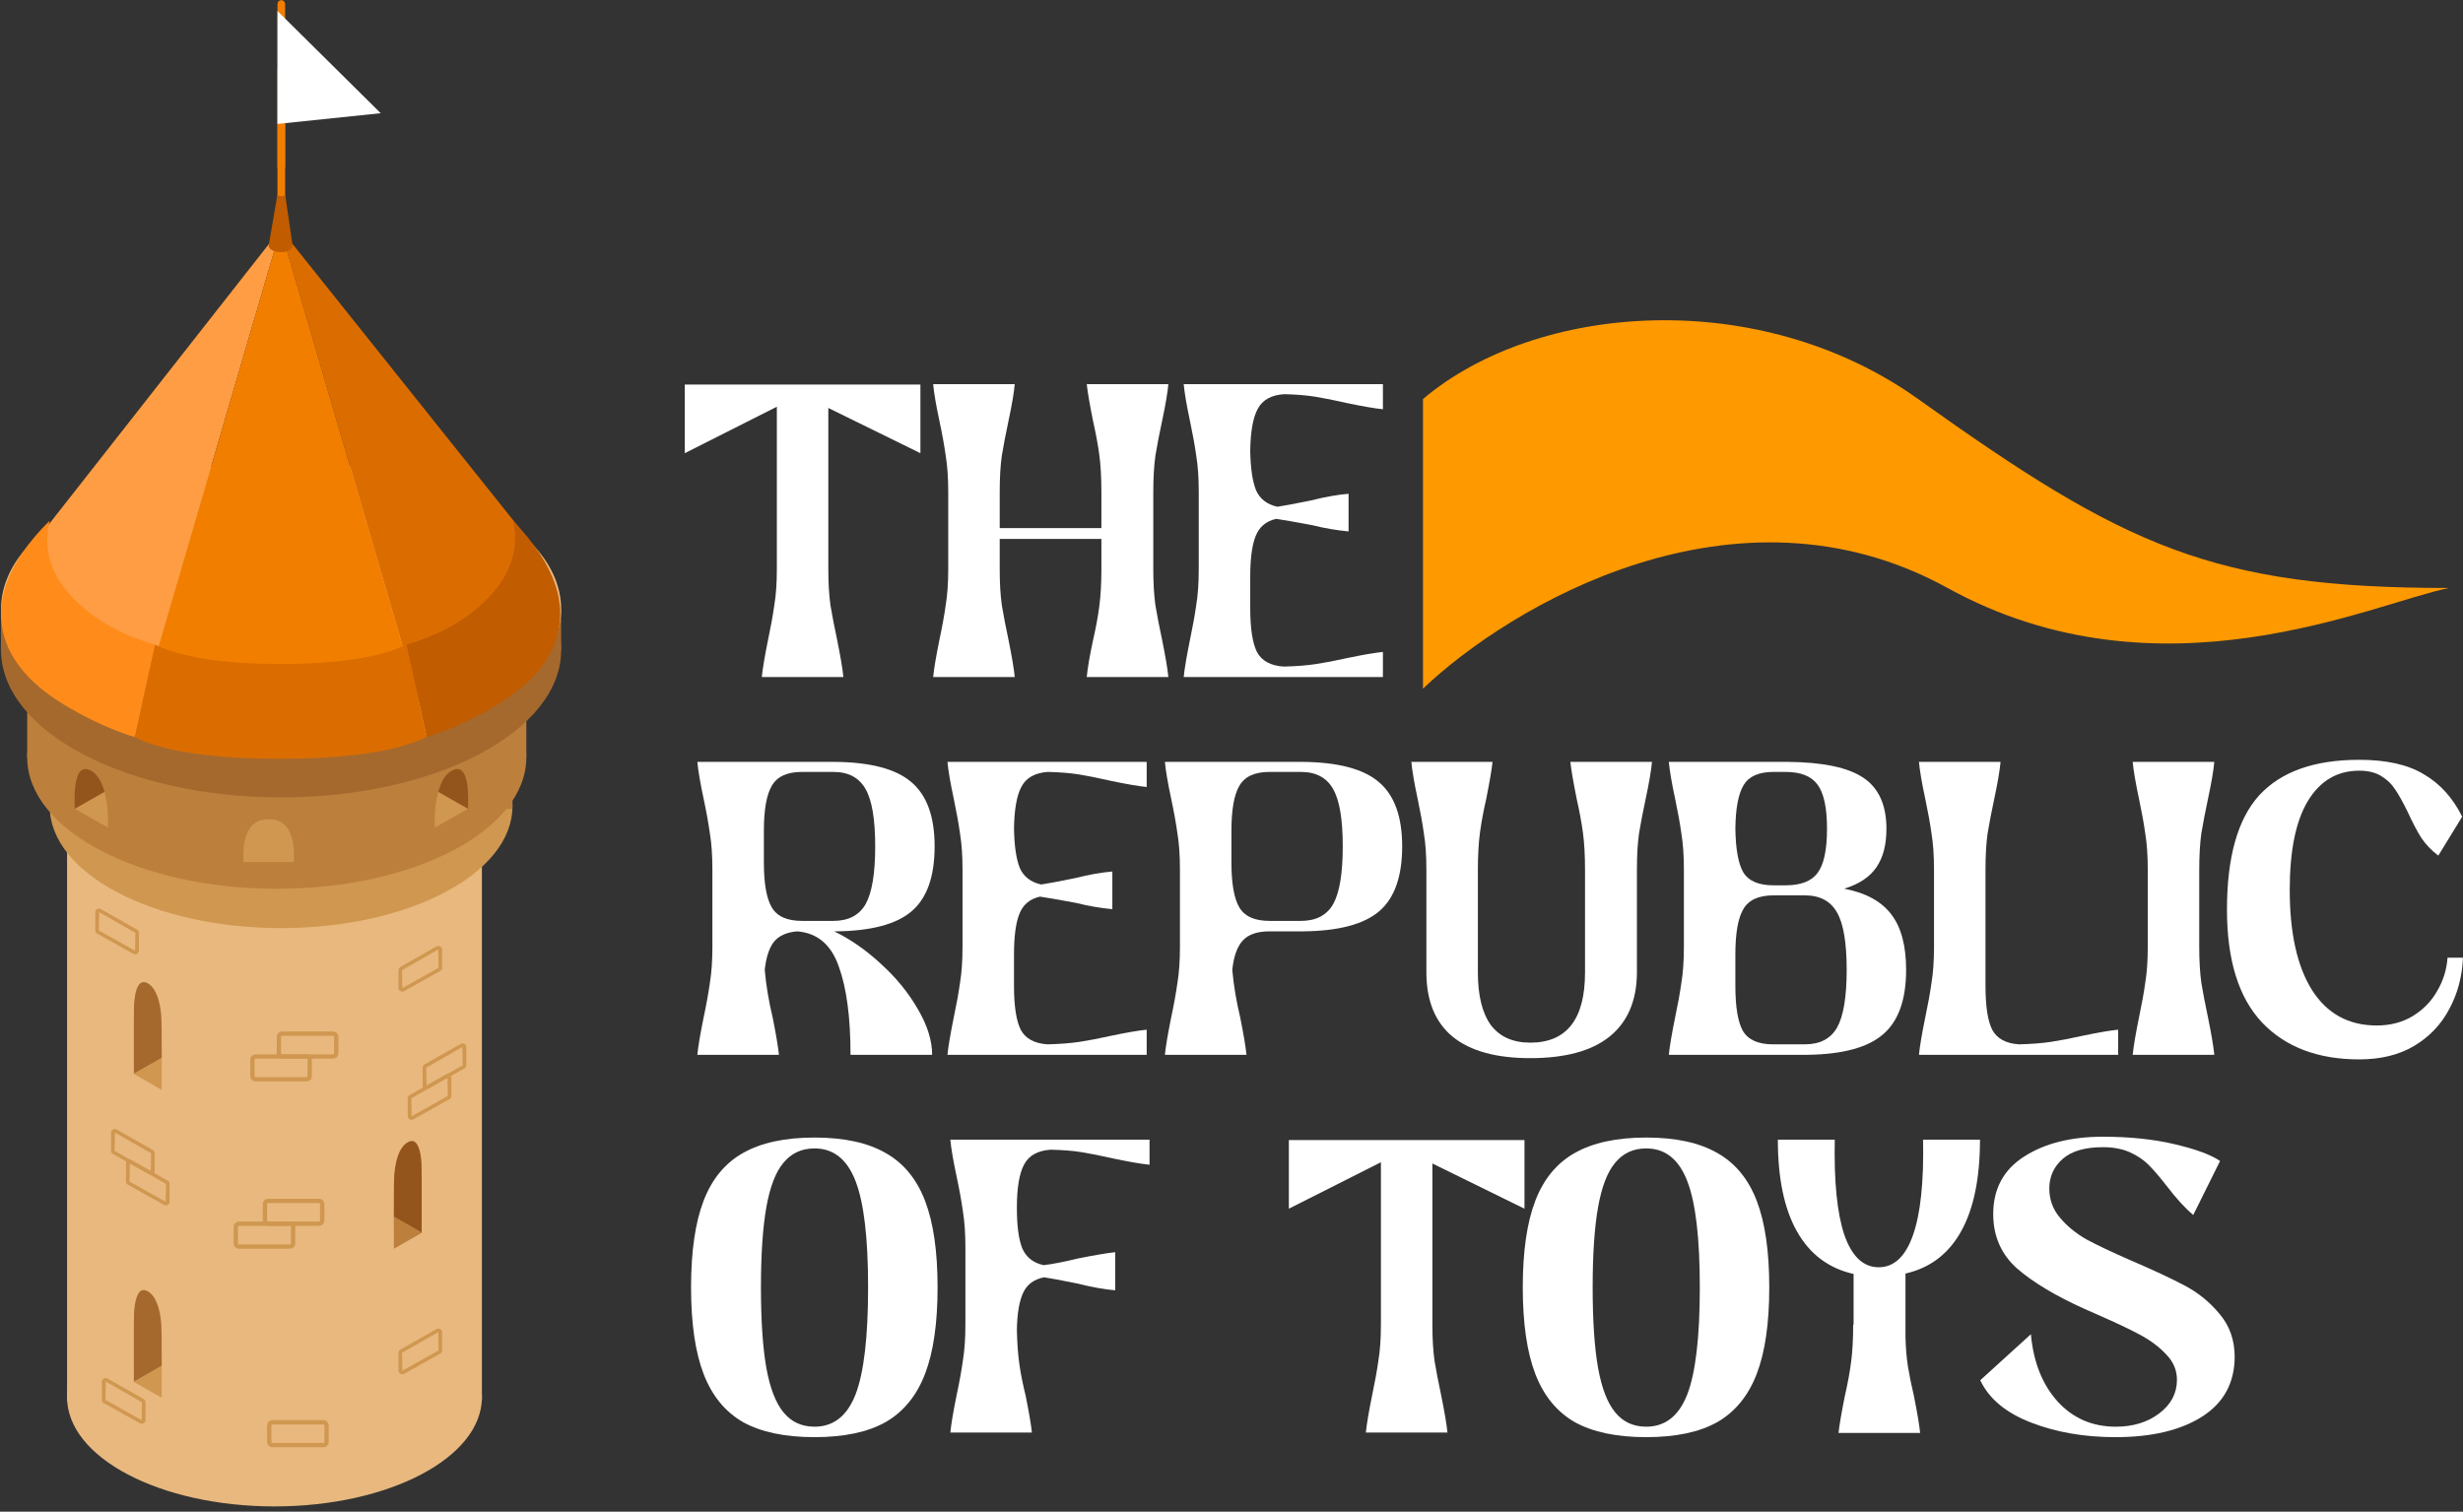 <svg width="101" height="62" viewBox="0 0 101 62" fill="none" xmlns="http://www.w3.org/2000/svg">
<rect x="0" y="0" width="101" height="62" fill="#333333" stroke="none"/>
<path d="M37.743 18.587L33.967 16.733V23.341C33.967 23.913 33.996 24.405 34.053 24.817C34.122 25.229 34.213 25.703 34.328 26.241C34.465 26.916 34.551 27.425 34.585 27.768H31.239C31.273 27.425 31.359 26.916 31.496 26.241C31.61 25.703 31.696 25.229 31.753 24.817C31.822 24.405 31.856 23.913 31.856 23.341V16.682L28.081 18.587V15.772H37.743V18.587Z" fill="white"/>
<path d="M47.293 23.341C47.293 23.913 47.322 24.405 47.379 24.817C47.447 25.229 47.539 25.703 47.654 26.241C47.791 26.916 47.877 27.425 47.911 27.768H44.564C44.599 27.402 44.684 26.899 44.822 26.258C44.936 25.766 45.022 25.303 45.079 24.868C45.136 24.433 45.165 23.924 45.165 23.341V22.105H40.995V23.341C40.995 23.913 41.023 24.405 41.081 24.817C41.149 25.229 41.241 25.703 41.355 26.241C41.492 26.916 41.578 27.425 41.612 27.768H38.266C38.3 27.425 38.386 26.916 38.523 26.241C38.638 25.703 38.724 25.229 38.781 24.817C38.849 24.405 38.884 23.913 38.884 23.341V20.183C38.884 19.599 38.849 19.102 38.781 18.69C38.724 18.278 38.638 17.803 38.523 17.265C38.386 16.625 38.3 16.121 38.266 15.755H41.612C41.578 16.121 41.492 16.625 41.355 17.265C41.241 17.803 41.149 18.278 41.081 18.69C41.023 19.102 40.995 19.599 40.995 20.183V21.659H45.165V20.183C45.165 19.588 45.136 19.079 45.079 18.655C45.022 18.232 44.936 17.769 44.822 17.265C44.684 16.579 44.599 16.076 44.564 15.755H47.911C47.877 16.121 47.791 16.625 47.654 17.265C47.539 17.803 47.447 18.278 47.379 18.69C47.322 19.102 47.293 19.599 47.293 20.183V23.341Z" fill="white"/>
<path d="M56.709 16.785C56.365 16.75 55.868 16.665 55.215 16.527C54.712 16.413 54.283 16.327 53.928 16.27C53.574 16.213 53.15 16.178 52.658 16.167C52.132 16.201 51.772 16.402 51.577 16.768C51.383 17.122 51.28 17.694 51.268 18.484C51.28 19.205 51.36 19.748 51.509 20.114C51.669 20.469 51.961 20.692 52.384 20.784C52.624 20.749 53.082 20.663 53.757 20.526C54.352 20.377 54.867 20.286 55.301 20.252V21.796C54.809 21.75 54.312 21.665 53.808 21.539C53.076 21.401 52.584 21.316 52.332 21.281C51.92 21.373 51.64 21.607 51.491 21.985C51.343 22.351 51.268 22.906 51.268 23.65V24.937C51.268 25.772 51.36 26.373 51.543 26.739C51.737 27.105 52.103 27.305 52.641 27.339C53.145 27.328 53.585 27.294 53.963 27.236C54.34 27.179 54.758 27.099 55.215 26.996C55.868 26.859 56.365 26.773 56.709 26.739V27.768H48.54C48.574 27.425 48.66 26.916 48.797 26.241C48.911 25.703 48.997 25.229 49.054 24.817C49.123 24.405 49.157 23.913 49.157 23.341V20.183C49.157 19.599 49.123 19.102 49.054 18.69C48.997 18.278 48.911 17.803 48.797 17.265C48.66 16.625 48.574 16.121 48.54 15.755H56.709V16.785Z" fill="white"/>
<path d="M34.208 38.199C34.871 38.519 35.512 38.965 36.13 39.538C36.748 40.098 37.251 40.716 37.64 41.391C38.029 42.055 38.224 42.678 38.224 43.262H34.877C34.877 41.729 34.717 40.522 34.396 39.641C34.087 38.748 33.521 38.268 32.697 38.199C32.263 38.233 31.942 38.376 31.736 38.628C31.542 38.88 31.416 39.263 31.359 39.778C31.416 40.419 31.525 41.071 31.685 41.734C31.822 42.421 31.908 42.93 31.942 43.262H28.596C28.63 42.919 28.716 42.409 28.853 41.734C28.968 41.197 29.053 40.722 29.11 40.31C29.179 39.898 29.213 39.406 29.213 38.834V35.676C29.213 35.093 29.179 34.595 29.11 34.183C29.053 33.771 28.968 33.296 28.853 32.759C28.716 32.118 28.63 31.615 28.596 31.248H34.225C35.689 31.26 36.736 31.535 37.365 32.072C38.006 32.61 38.326 33.491 38.326 34.715C38.326 35.951 38.012 36.837 37.383 37.375C36.753 37.913 35.706 38.188 34.242 38.199H34.208ZM32.886 31.66C32.28 31.66 31.868 31.849 31.651 32.227C31.433 32.593 31.324 33.211 31.324 34.08V35.367C31.324 36.237 31.433 36.855 31.651 37.221C31.868 37.587 32.28 37.77 32.886 37.77H34.173C34.791 37.77 35.232 37.541 35.495 37.084C35.758 36.614 35.889 35.825 35.889 34.715C35.889 33.605 35.758 32.822 35.495 32.364C35.232 31.895 34.791 31.66 34.173 31.66H32.886Z" fill="white"/>
<path d="M47.022 32.278C46.678 32.244 46.181 32.158 45.529 32.021C45.025 31.906 44.596 31.82 44.241 31.763C43.887 31.706 43.463 31.672 42.971 31.66C42.445 31.695 42.085 31.895 41.89 32.261C41.696 32.616 41.593 33.188 41.581 33.977C41.593 34.698 41.673 35.241 41.822 35.608C41.982 35.962 42.273 36.185 42.697 36.277C42.937 36.242 43.395 36.157 44.07 36.019C44.665 35.871 45.179 35.779 45.614 35.745V37.289C45.122 37.244 44.625 37.158 44.121 37.032C43.389 36.895 42.897 36.809 42.645 36.775C42.233 36.866 41.953 37.101 41.804 37.478C41.656 37.844 41.581 38.399 41.581 39.143V40.43C41.581 41.265 41.673 41.866 41.856 42.232C42.05 42.598 42.416 42.798 42.954 42.833C43.458 42.821 43.898 42.787 44.276 42.73C44.653 42.672 45.071 42.592 45.529 42.489C46.181 42.352 46.678 42.266 47.022 42.232V43.262H38.852C38.887 42.919 38.973 42.409 39.11 41.734C39.224 41.197 39.31 40.722 39.367 40.31C39.436 39.898 39.47 39.406 39.47 38.834V35.676C39.47 35.093 39.436 34.595 39.367 34.183C39.31 33.771 39.224 33.296 39.11 32.759C38.973 32.118 38.887 31.615 38.852 31.248H47.022V32.278Z" fill="white"/>
<path d="M57.499 34.715C57.499 35.951 57.185 36.837 56.556 37.375C55.926 37.913 54.879 38.188 53.415 38.199H52.059C51.556 38.199 51.19 38.325 50.961 38.577C50.732 38.828 50.589 39.229 50.532 39.778C50.589 40.419 50.698 41.071 50.858 41.734C50.995 42.421 51.081 42.93 51.115 43.262H47.769C47.803 42.919 47.889 42.409 48.026 41.734C48.141 41.197 48.226 40.722 48.283 40.31C48.352 39.898 48.386 39.406 48.386 38.834V35.676C48.386 35.093 48.352 34.595 48.283 34.183C48.226 33.771 48.141 33.296 48.026 32.759C47.889 32.118 47.803 31.615 47.769 31.248H53.398C54.862 31.26 55.909 31.535 56.538 32.072C57.179 32.61 57.499 33.491 57.499 34.715ZM53.346 37.77C53.964 37.77 54.405 37.541 54.668 37.084C54.931 36.614 55.062 35.825 55.062 34.715C55.062 33.605 54.931 32.822 54.668 32.364C54.405 31.895 53.964 31.66 53.346 31.66H52.059C51.453 31.66 51.041 31.849 50.824 32.227C50.606 32.593 50.497 33.211 50.497 34.08V35.367C50.497 36.237 50.606 36.855 50.824 37.221C51.041 37.587 51.453 37.77 52.059 37.77H53.346Z" fill="white"/>
<path d="M67.743 31.248C67.708 31.615 67.623 32.118 67.485 32.759C67.371 33.296 67.279 33.771 67.211 34.183C67.153 34.595 67.125 35.093 67.125 35.676V39.915C67.114 41.059 66.736 41.929 65.992 42.524C65.26 43.107 64.179 43.399 62.749 43.399C61.353 43.399 60.294 43.107 59.574 42.524C58.864 41.94 58.504 41.077 58.492 39.932V35.676C58.492 35.093 58.458 34.595 58.389 34.183C58.332 33.771 58.246 33.296 58.132 32.759C57.995 32.118 57.909 31.615 57.875 31.248H61.204C61.17 31.569 61.084 32.072 60.947 32.759C60.832 33.262 60.746 33.725 60.689 34.149C60.632 34.572 60.603 35.081 60.603 35.676V39.881C60.603 40.831 60.781 41.551 61.135 42.043C61.502 42.524 62.039 42.764 62.749 42.764C64.247 42.764 64.997 41.803 64.997 39.881V35.676C64.997 35.081 64.968 34.572 64.911 34.149C64.854 33.725 64.768 33.262 64.654 32.759C64.516 32.072 64.43 31.569 64.396 31.248H67.743Z" fill="white"/>
<path d="M78.164 39.778C78.164 41.002 77.849 41.883 77.22 42.421C76.602 42.959 75.578 43.239 74.148 43.262H68.433C68.468 42.919 68.553 42.409 68.691 41.734C68.805 41.197 68.891 40.722 68.948 40.31C69.017 39.898 69.051 39.406 69.051 38.834V35.676C69.051 35.093 69.017 34.595 68.948 34.183C68.891 33.771 68.805 33.296 68.691 32.759C68.553 32.118 68.468 31.615 68.433 31.248H73.307C74.749 31.26 75.784 31.477 76.413 31.901C77.043 32.324 77.357 33.022 77.357 33.994C77.357 34.647 77.22 35.173 76.945 35.573C76.671 35.974 76.23 36.265 75.624 36.449C76.516 36.62 77.163 36.975 77.563 37.513C77.964 38.039 78.164 38.794 78.164 39.778ZM72.724 31.66C72.129 31.66 71.723 31.838 71.505 32.192C71.288 32.547 71.173 33.142 71.162 33.977C71.173 34.824 71.282 35.425 71.488 35.779C71.705 36.134 72.117 36.311 72.724 36.311H73.221C73.839 36.311 74.274 36.145 74.526 35.813C74.789 35.47 74.92 34.864 74.92 33.994C74.92 33.125 74.789 32.518 74.526 32.175C74.274 31.832 73.839 31.66 73.221 31.66H72.724ZM74.011 42.833C74.629 42.833 75.069 42.604 75.332 42.146C75.595 41.677 75.727 40.888 75.727 39.778C75.727 38.668 75.595 37.884 75.332 37.427C75.069 36.958 74.629 36.723 74.011 36.723H72.724C72.117 36.723 71.705 36.912 71.488 37.289C71.271 37.656 71.162 38.273 71.162 39.143V40.43C71.162 41.3 71.265 41.917 71.471 42.283C71.688 42.65 72.1 42.833 72.707 42.833H74.011Z" fill="white"/>
<path d="M82.792 42.833C83.295 42.821 83.736 42.787 84.113 42.73C84.491 42.672 84.908 42.592 85.366 42.489C86.018 42.352 86.516 42.266 86.859 42.232V43.262H78.69C78.724 42.919 78.81 42.409 78.948 41.734C79.062 41.197 79.148 40.722 79.205 40.31C79.274 39.898 79.308 39.406 79.308 38.834V35.676C79.308 35.093 79.274 34.595 79.205 34.183C79.148 33.771 79.062 33.296 78.948 32.759C78.81 32.118 78.724 31.615 78.69 31.248H82.037C82.002 31.615 81.916 32.118 81.779 32.759C81.665 33.296 81.573 33.771 81.505 34.183C81.447 34.595 81.419 35.093 81.419 35.676V40.43C81.419 41.265 81.51 41.866 81.693 42.232C81.888 42.598 82.254 42.798 82.792 42.833Z" fill="white"/>
<path d="M90.184 38.834C90.184 39.406 90.213 39.898 90.27 40.31C90.339 40.722 90.43 41.197 90.544 41.734C90.682 42.409 90.768 42.919 90.802 43.262H87.455C87.49 42.919 87.576 42.409 87.713 41.734C87.827 41.197 87.913 40.722 87.97 40.31C88.039 39.898 88.073 39.406 88.073 38.834V35.676C88.073 35.093 88.039 34.595 87.97 34.183C87.913 33.771 87.827 33.296 87.713 32.759C87.576 32.118 87.49 31.615 87.455 31.248H90.802C90.768 31.615 90.682 32.118 90.544 32.759C90.43 33.296 90.339 33.771 90.27 34.183C90.213 34.595 90.184 35.093 90.184 35.676V38.834Z" fill="white"/>
<path d="M101 39.28C100.966 40.058 100.777 40.762 100.434 41.391C100.102 42.02 99.621 42.524 98.992 42.901C98.374 43.267 97.625 43.45 96.744 43.45C95.051 43.45 93.724 42.947 92.762 41.94C91.801 40.922 91.321 39.377 91.321 37.307C91.321 35.156 91.761 33.594 92.642 32.621C93.535 31.649 94.902 31.163 96.744 31.163C97.865 31.163 98.752 31.363 99.404 31.763C100.068 32.152 100.588 32.73 100.966 33.497L99.987 35.093C99.701 34.875 99.467 34.629 99.284 34.355C99.112 34.08 98.929 33.731 98.735 33.308C98.54 32.907 98.369 32.599 98.22 32.381C98.083 32.164 97.894 31.981 97.653 31.832C97.413 31.683 97.11 31.609 96.744 31.609C95.84 31.609 95.136 32.026 94.633 32.862C94.141 33.685 93.895 34.898 93.895 36.5C93.895 38.262 94.198 39.629 94.805 40.602C95.422 41.574 96.309 42.06 97.465 42.06C98.014 42.06 98.5 41.934 98.924 41.683C99.358 41.42 99.696 41.077 99.936 40.653C100.188 40.23 100.331 39.772 100.365 39.28H101Z" fill="white"/>
<path d="M33.401 58.944C32.188 58.944 31.21 58.738 30.466 58.326C29.734 57.903 29.196 57.245 28.853 56.352C28.51 55.46 28.338 54.276 28.338 52.8C28.338 51.324 28.51 50.14 28.853 49.247C29.196 48.355 29.734 47.703 30.466 47.291C31.21 46.868 32.188 46.656 33.401 46.656C34.614 46.656 35.586 46.868 36.319 47.291C37.051 47.703 37.589 48.355 37.932 49.247C38.275 50.14 38.447 51.324 38.447 52.8C38.447 54.276 38.275 55.46 37.932 56.352C37.589 57.245 37.051 57.903 36.319 58.326C35.586 58.738 34.614 58.944 33.401 58.944ZM33.401 58.515C34.179 58.515 34.74 58.074 35.083 57.193C35.426 56.301 35.598 54.836 35.598 52.8C35.598 50.775 35.426 49.322 35.083 48.441C34.74 47.548 34.179 47.102 33.401 47.102C32.875 47.102 32.451 47.297 32.131 47.686C31.811 48.063 31.576 48.67 31.427 49.505C31.279 50.34 31.204 51.438 31.204 52.8C31.204 54.173 31.279 55.277 31.427 56.112C31.576 56.936 31.811 57.542 32.131 57.931C32.451 58.32 32.875 58.515 33.401 58.515Z" fill="white"/>
<path d="M47.139 47.772C46.796 47.737 46.298 47.651 45.646 47.514C45.142 47.4 44.713 47.314 44.359 47.257C44.004 47.199 43.581 47.165 43.089 47.154C42.551 47.188 42.185 47.394 41.99 47.772C41.796 48.138 41.699 48.727 41.699 49.539C41.699 50.283 41.773 50.838 41.922 51.204C42.082 51.57 42.374 51.799 42.797 51.89C43.175 51.845 43.644 51.753 44.204 51.616C44.891 51.478 45.4 51.393 45.732 51.358V52.92C45.297 52.886 44.782 52.794 44.187 52.645C43.512 52.508 43.054 52.422 42.814 52.388C42.402 52.468 42.116 52.68 41.956 53.023C41.796 53.366 41.71 53.875 41.699 54.55C41.71 55.077 41.744 55.546 41.802 55.958C41.859 56.358 41.945 56.787 42.059 57.245C42.196 57.931 42.282 58.435 42.316 58.755H38.97C39.004 58.412 39.09 57.903 39.227 57.228C39.342 56.69 39.428 56.215 39.485 55.803C39.553 55.391 39.588 54.899 39.588 54.327V51.169C39.588 50.586 39.553 50.088 39.485 49.676C39.428 49.265 39.342 48.79 39.227 48.252C39.09 47.611 39.004 47.108 38.97 46.742H47.139V47.772Z" fill="white"/>
<path d="M62.514 49.574L58.738 47.72V54.327C58.738 54.899 58.767 55.391 58.824 55.803C58.892 56.215 58.984 56.69 59.098 57.228C59.236 57.903 59.322 58.412 59.356 58.755H56.009C56.044 58.412 56.129 57.903 56.267 57.228C56.381 56.69 56.467 56.215 56.524 55.803C56.593 55.391 56.627 54.899 56.627 54.327V47.669L52.852 49.574V46.759H62.514V49.574Z" fill="white"/>
<path d="M67.507 58.944C66.294 58.944 65.316 58.738 64.572 58.326C63.84 57.903 63.302 57.245 62.959 56.352C62.616 55.46 62.444 54.276 62.444 52.8C62.444 51.324 62.616 50.14 62.959 49.247C63.302 48.355 63.84 47.703 64.572 47.291C65.316 46.868 66.294 46.656 67.507 46.656C68.719 46.656 69.692 46.868 70.424 47.291C71.156 47.703 71.694 48.355 72.037 49.247C72.381 50.14 72.552 51.324 72.552 52.8C72.552 54.276 72.381 55.46 72.037 56.352C71.694 57.245 71.156 57.903 70.424 58.326C69.692 58.738 68.719 58.944 67.507 58.944ZM67.507 58.515C68.285 58.515 68.845 58.074 69.189 57.193C69.532 56.301 69.704 54.836 69.704 52.8C69.704 50.775 69.532 49.322 69.189 48.441C68.845 47.548 68.285 47.102 67.507 47.102C66.981 47.102 66.557 47.297 66.237 47.686C65.916 48.063 65.682 48.67 65.533 49.505C65.384 50.34 65.31 51.438 65.31 52.8C65.31 54.173 65.384 55.277 65.533 56.112C65.682 56.936 65.916 57.542 66.237 57.931C66.557 58.32 66.981 58.515 67.507 58.515Z" fill="white"/>
<path d="M81.193 46.742C81.193 48.321 80.936 49.574 80.421 50.5C79.906 51.427 79.145 52.005 78.138 52.234V54.842C78.15 55.3 78.184 55.706 78.241 56.061C78.299 56.415 78.379 56.81 78.482 57.245C78.619 57.931 78.705 58.44 78.739 58.772H75.392C75.427 58.452 75.513 57.948 75.65 57.262C75.764 56.77 75.85 56.307 75.907 55.872C75.965 55.437 75.993 54.922 75.993 54.327H76.01V52.251C74.992 52.022 74.22 51.444 73.694 50.517C73.167 49.591 72.904 48.332 72.904 46.742H75.238C75.204 48.469 75.335 49.774 75.633 50.655C75.942 51.536 76.411 51.976 77.04 51.976C77.669 51.976 78.138 51.536 78.447 50.655C78.756 49.774 78.894 48.469 78.859 46.742H81.193Z" fill="white"/>
<path d="M86.747 58.944C85.466 58.944 84.31 58.744 83.281 58.343C82.251 57.943 81.559 57.365 81.204 56.61L83.281 54.722C83.384 55.866 83.75 56.787 84.379 57.485C85.008 58.172 85.803 58.515 86.764 58.515C87.474 58.515 88.069 58.332 88.549 57.966C89.03 57.599 89.27 57.142 89.27 56.593C89.27 56.204 89.127 55.86 88.841 55.563C88.555 55.254 88.2 54.985 87.777 54.756C87.354 54.528 86.776 54.253 86.044 53.933L85.46 53.675C84.293 53.149 83.378 52.6 82.714 52.028C82.062 51.444 81.736 50.7 81.736 49.797C81.736 48.767 82.154 47.983 82.989 47.445C83.835 46.896 84.917 46.622 86.233 46.622C87.331 46.622 88.315 46.725 89.184 46.931C90.054 47.136 90.672 47.365 91.038 47.617L89.939 49.831C89.608 49.556 89.242 49.156 88.841 48.63C88.555 48.263 88.309 47.977 88.103 47.772C87.897 47.566 87.64 47.394 87.331 47.257C87.022 47.119 86.656 47.051 86.233 47.051C85.5 47.051 84.951 47.211 84.585 47.531C84.219 47.852 84.036 48.258 84.036 48.75C84.036 49.196 84.179 49.591 84.465 49.934C84.751 50.277 85.111 50.575 85.546 50.826C85.992 51.066 86.581 51.347 87.314 51.667C88.275 52.079 89.036 52.434 89.596 52.731C90.157 53.029 90.637 53.423 91.038 53.915C91.438 54.396 91.638 54.979 91.638 55.666C91.627 56.73 91.181 57.542 90.3 58.103C89.419 58.663 88.235 58.944 86.747 58.944Z" fill="white"/>
<path d="M58.352 16.366V28.245C61.895 24.87 71.158 19.319 79.865 24.116C88.572 28.913 97.325 24.738 100.423 24.116C90.748 24.116 87.144 22.43 78.656 16.366C72.177 11.739 63.062 12.388 58.352 16.366Z" fill="#FF9900"/>
<g clip-path="url(#clip0_2_615)">
<path d="M19.762 57.309C19.762 59.782 15.955 61.785 11.256 61.785C6.558 61.785 2.75 59.782 2.75 57.309C2.75 54.837 6.558 52.834 11.256 52.834C15.955 52.834 19.762 54.837 19.762 57.309Z" fill="#E8B87E"/>
<path d="M19.762 32.267H2.75V57.457H19.762V32.267Z" fill="#E8B87E"/>
<path d="M19.762 32.267C19.762 34.739 15.955 36.744 11.256 36.744C6.558 36.744 2.75 34.739 2.75 32.267C2.75 29.796 6.558 27.792 11.256 27.792C15.955 27.792 19.762 29.796 19.762 32.267Z" fill="#FFDAB6"/>
<path d="M21.014 33.072C21.014 35.829 16.767 38.065 11.527 38.065C6.287 38.065 2.039 35.829 2.039 33.072C2.039 30.316 6.287 28.08 11.527 28.08C16.767 28.08 21.014 30.316 21.014 33.072Z" fill="#D09750"/>
<path fill-rule="evenodd" clip-rule="evenodd" d="M6.8 49.437C6.773 49.437 6.747 49.431 6.724 49.417L5.244 48.591C5.195 48.564 5.166 48.512 5.166 48.457V47.717C5.166 47.662 5.194 47.612 5.243 47.584C5.292 47.556 5.349 47.556 5.398 47.584L6.877 48.425C6.925 48.451 6.954 48.503 6.954 48.557V49.284C6.954 49.339 6.926 49.389 6.878 49.416C6.853 49.43 6.826 49.437 6.8 49.437ZM5.325 47.71L5.312 48.457L5.316 48.464L6.795 49.291L6.808 48.557L5.325 47.71Z" fill="#D09750"/>
<path fill-rule="evenodd" clip-rule="evenodd" d="M5.813 58.393C5.787 58.393 5.761 58.386 5.736 58.373L4.257 57.546C4.209 57.519 4.178 57.468 4.178 57.412V56.673C4.178 56.617 4.207 56.568 4.256 56.54C4.304 56.512 4.363 56.512 4.411 56.54L5.89 57.379C5.937 57.407 5.968 57.458 5.968 57.513V58.24C5.968 58.295 5.939 58.344 5.89 58.372C5.867 58.386 5.84 58.393 5.813 58.393ZM4.338 56.665L4.325 57.412L4.329 57.419L5.808 58.247L5.821 57.513L4.338 56.665Z" fill="#D09750"/>
<path fill-rule="evenodd" clip-rule="evenodd" d="M6.188 48.181C6.162 48.181 6.135 48.174 6.112 48.16L4.633 47.333C4.584 47.306 4.554 47.255 4.554 47.2V46.46C4.554 46.405 4.583 46.355 4.631 46.327C4.68 46.299 4.738 46.299 4.787 46.326L6.266 47.167C6.313 47.194 6.344 47.245 6.344 47.3V48.026C6.344 48.081 6.314 48.132 6.266 48.159C6.241 48.174 6.215 48.181 6.188 48.181ZM4.705 47.207L6.184 48.035L6.197 47.3L4.714 46.453L4.701 47.2L4.669 47.27L4.705 47.207Z" fill="#D09750"/>
<path fill-rule="evenodd" clip-rule="evenodd" d="M5.541 39.14C5.515 39.14 5.489 39.133 5.465 39.12L3.986 38.293C3.937 38.266 3.908 38.214 3.908 38.159V37.419C3.908 37.364 3.936 37.315 3.984 37.287C4.033 37.259 4.092 37.259 4.14 37.287L5.619 38.127C5.667 38.153 5.697 38.205 5.697 38.26V38.986C5.697 39.042 5.668 39.091 5.62 39.119C5.595 39.133 5.568 39.14 5.541 39.14ZM4.059 38.166L5.538 38.994L5.551 38.26L4.067 37.412L4.054 38.159L4.022 38.23L4.059 38.166Z" fill="#D09750"/>
<path fill-rule="evenodd" clip-rule="evenodd" d="M16.799 45.907C16.75 45.879 16.721 45.83 16.721 45.773V45.047C16.721 44.992 16.75 44.942 16.799 44.914L18.277 44.075C18.326 44.046 18.384 44.046 18.433 44.075C18.481 44.102 18.511 44.152 18.511 44.207V44.947C18.511 45.002 18.48 45.053 18.432 45.08L16.953 45.908C16.928 45.921 16.902 45.928 16.876 45.928C16.849 45.928 16.822 45.921 16.799 45.907ZM16.868 45.047L16.88 45.782L18.359 44.954L18.363 44.947L18.351 44.2L16.868 45.047Z" fill="#D09750"/>
<path fill-rule="evenodd" clip-rule="evenodd" d="M17.409 44.65C17.361 44.621 17.332 44.572 17.332 44.517V43.79C17.332 43.735 17.362 43.685 17.41 43.657L18.889 42.817C18.937 42.789 18.996 42.79 19.045 42.817C19.093 42.845 19.121 42.894 19.121 42.95V43.689C19.121 43.744 19.092 43.796 19.042 43.823L17.563 44.651C17.54 44.663 17.514 44.67 17.487 44.67C17.461 44.67 17.434 44.663 17.409 44.65ZM19.007 43.761L18.975 43.689L18.962 42.942L17.478 43.79L17.491 44.524L18.97 43.697L19.007 43.761Z" fill="#D09750"/>
<path fill-rule="evenodd" clip-rule="evenodd" d="M16.418 40.65C16.369 40.623 16.341 40.572 16.341 40.517V39.791C16.341 39.736 16.37 39.685 16.419 39.658L17.898 38.817C17.946 38.79 18.005 38.79 18.052 38.818C18.102 38.846 18.13 38.896 18.13 38.951V39.691C18.13 39.746 18.101 39.797 18.051 39.824L16.572 40.651C16.549 40.665 16.523 40.672 16.495 40.672C16.47 40.672 16.442 40.665 16.418 40.65ZM18.016 39.761L17.984 39.691L17.971 38.944L16.487 39.791L16.5 40.526L17.979 39.698L18.016 39.761Z" fill="#D09750"/>
<path fill-rule="evenodd" clip-rule="evenodd" d="M16.418 56.344C16.369 56.316 16.341 56.267 16.341 56.212V55.485C16.341 55.43 16.37 55.38 16.419 55.353L17.898 54.512C17.946 54.485 18.005 54.485 18.052 54.512C18.102 54.54 18.13 54.59 18.13 54.645V55.384C18.13 55.439 18.101 55.491 18.051 55.518L16.572 56.346C16.549 56.358 16.523 56.365 16.495 56.365C16.47 56.365 16.442 56.358 16.418 56.344ZM18.016 55.456L17.984 55.384L17.971 54.637L16.487 55.485L16.5 56.219L17.979 55.392L18.016 55.456Z" fill="#D09750"/>
<path fill-rule="evenodd" clip-rule="evenodd" d="M12.569 44.355H10.484C10.363 44.355 10.264 44.257 10.264 44.135V43.463C10.264 43.342 10.363 43.243 10.484 43.243H12.569C12.69 43.243 12.789 43.342 12.789 43.463V44.135C12.789 44.257 12.69 44.355 12.569 44.355ZM10.484 43.419C10.46 43.419 10.44 43.439 10.44 43.463V44.135C10.44 44.16 10.46 44.18 10.484 44.18H12.569C12.594 44.18 12.612 44.16 12.612 44.135V43.463C12.612 43.439 12.594 43.419 12.569 43.419H10.484Z" fill="#D09750"/>
<path fill-rule="evenodd" clip-rule="evenodd" d="M11.887 51.216H9.803C9.681 51.216 9.582 51.116 9.582 50.996V50.322C9.582 50.202 9.681 50.102 9.803 50.102H11.887C12.009 50.102 12.108 50.202 12.108 50.322V50.996C12.108 51.116 12.009 51.216 11.887 51.216ZM9.803 50.278C9.778 50.278 9.759 50.298 9.759 50.322V50.996C9.759 51.02 9.778 51.04 9.803 51.04H11.887C11.912 51.04 11.931 51.02 11.931 50.996V50.322C11.931 50.298 11.912 50.278 11.887 50.278H9.803Z" fill="#D09750"/>
<path fill-rule="evenodd" clip-rule="evenodd" d="M13.257 59.359H11.174C11.051 59.359 10.952 59.261 10.952 59.139V58.467C10.952 58.345 11.051 58.247 11.174 58.247H13.257C13.38 58.247 13.479 58.345 13.479 58.467V59.139C13.479 59.261 13.38 59.359 13.257 59.359ZM11.174 58.423C11.149 58.423 11.129 58.443 11.129 58.467V59.139C11.129 59.164 11.149 59.184 11.174 59.184H13.257C13.282 59.184 13.302 59.164 13.302 59.139V58.467C13.302 58.443 13.282 58.423 13.257 58.423H11.174Z" fill="#D09750"/>
<path fill-rule="evenodd" clip-rule="evenodd" d="M13.655 43.419H11.57C11.449 43.419 11.35 43.321 11.35 43.199V42.527C11.35 42.405 11.449 42.307 11.57 42.307H13.655C13.777 42.307 13.876 42.405 13.876 42.527V43.199C13.876 43.321 13.777 43.419 13.655 43.419ZM11.57 42.482C11.546 42.482 11.527 42.502 11.527 42.527V43.199C11.527 43.223 11.546 43.243 11.57 43.243H13.655C13.68 43.243 13.699 43.223 13.699 43.199V42.527C13.699 42.502 13.68 42.482 13.655 42.482H11.57Z" fill="#D09750"/>
<path fill-rule="evenodd" clip-rule="evenodd" d="M13.08 50.278H10.997C10.874 50.278 10.775 50.179 10.775 50.059V49.386C10.775 49.265 10.874 49.166 10.997 49.166H13.08C13.203 49.166 13.302 49.265 13.302 49.386V50.059C13.302 50.179 13.203 50.278 13.08 50.278ZM10.997 49.341C10.972 49.341 10.952 49.361 10.952 49.386V50.059C10.952 50.082 10.972 50.102 10.997 50.102H13.08C13.105 50.102 13.125 50.082 13.125 50.059V49.386C13.125 49.361 13.105 49.341 13.08 49.341H10.997Z" fill="#D09750"/>
<path d="M21.014 31.127H2.039V33.174H21.014V31.127Z" fill="#BC7F3C"/>
<path d="M21.014 31.127C21.014 33.883 16.767 36.118 11.527 36.118C6.287 36.118 2.039 33.883 2.039 31.127C2.039 28.37 6.287 26.136 11.527 26.136C16.767 26.136 21.014 28.37 21.014 31.127Z" fill="#E8B87E"/>
<path d="M21.583 31.067C21.583 34.041 17.002 36.452 11.35 36.452C5.698 36.452 1.116 34.041 1.116 31.067C1.116 28.093 5.698 25.682 11.35 25.682C17.002 25.682 21.583 28.093 21.583 31.067Z" fill="#BC7F3C"/>
<path d="M21.583 26.925H1.116V31.067H21.583V26.925Z" fill="#BC7F3C"/>
<path d="M23.012 26.661C23.012 29.999 17.87 32.704 11.527 32.704C5.183 32.704 0.042 29.999 0.042 26.661C0.042 23.324 5.183 20.618 11.527 20.618C17.87 20.618 23.012 23.324 23.012 26.661Z" fill="#A5692D"/>
<path d="M23.012 24.986H0.042V26.661H23.012V24.986Z" fill="#A5692D"/>
<path d="M23.012 24.986C23.012 28.324 17.87 31.029 11.527 31.029C5.183 31.029 0.042 28.324 0.042 24.986C0.042 21.648 5.183 18.943 11.527 18.943C17.87 18.943 23.012 21.648 23.012 24.986Z" fill="#E8B87E"/>
<path d="M5.489 44.037C5.489 44.039 5.489 44.043 5.489 44.048L6.629 44.699C6.631 44.282 6.633 43.844 6.633 43.384L5.489 44.037Z" fill="#D09750"/>
<path d="M6.61 41.627C6.593 41.444 6.563 41.241 6.511 41.05C6.428 40.741 6.289 40.459 6.056 40.329C5.743 40.154 5.6 40.475 5.538 40.843C5.517 40.964 5.504 41.09 5.497 41.205C5.482 41.437 5.49 43.923 5.49 44.037L6.633 43.384C6.633 42.638 6.628 41.816 6.61 41.627Z" fill="#A5692D"/>
<path d="M5.489 56.667C5.489 56.669 5.489 56.672 5.489 56.678L6.629 57.329C6.631 56.912 6.633 56.474 6.633 56.014L5.489 56.667Z" fill="#D09750"/>
<path d="M6.61 54.258C6.593 54.074 6.563 53.871 6.511 53.679C6.428 53.37 6.289 53.089 6.056 52.959C5.743 52.785 5.6 53.106 5.538 53.473C5.517 53.594 5.504 53.72 5.497 53.835C5.482 54.067 5.49 56.554 5.49 56.667L6.633 56.014C6.633 55.268 6.628 54.446 6.61 54.258Z" fill="#A5692D"/>
<path d="M17.291 50.553C17.291 50.556 17.291 50.559 17.291 50.565L16.153 51.216C16.15 50.798 16.149 50.36 16.149 49.901L17.291 50.553Z" fill="#BC7F3C"/>
<path d="M16.17 48.145C16.188 47.96 16.219 47.758 16.269 47.566C16.353 47.257 16.492 46.976 16.724 46.846C17.038 46.671 17.18 46.993 17.244 47.359C17.264 47.481 17.277 47.606 17.284 47.722C17.298 47.953 17.292 50.441 17.291 50.553L16.149 49.901C16.149 49.154 16.153 48.333 16.17 48.145Z" fill="#93551C"/>
<path d="M3.065 33.17L4.424 33.947C4.453 33.418 4.407 32.928 4.284 32.476L3.065 33.17Z" fill="#D09750"/>
<path d="M3.742 31.616C3.24 31.335 3.015 31.854 3.065 33.17L4.284 32.476C4.184 32.107 4.019 31.771 3.742 31.616Z" fill="#93551C"/>
<path d="M19.191 33.17L17.832 33.947C17.804 33.418 17.85 32.928 17.972 32.476L19.191 33.17Z" fill="#D09750"/>
<path d="M18.514 31.616C19.016 31.335 19.241 31.854 19.191 33.17L17.972 32.476C18.072 32.107 18.237 31.771 18.514 31.616Z" fill="#93551C"/>
<path d="M9.986 35.355H12.048C12.107 34.184 11.763 33.599 11.017 33.599C10.271 33.599 9.927 34.184 9.986 35.355Z" fill="#D09750"/>
<path d="M1.116 22.636L5.835 28.79L11.508 9.395L1.116 22.636Z" fill="#FF9D45"/>
<path d="M21.949 22.472L17.18 28.79L11.508 9.395L21.949 22.472Z" fill="#DB6D00"/>
<path d="M11.508 9.395L5.835 28.79H17.18L11.508 9.395Z" fill="#F27E00"/>
<path d="M2.035 21.356C1.13 22.254 0.533 23.132 0.243 23.991C-0.192 25.277 -0.159 27.292 2.794 29.003C3.756 29.56 4.663 29.969 5.518 30.229L6.353 26.44C4.753 25.972 3.527 25.212 2.677 24.16C2.087 23.432 1.764 22.437 2.035 21.356Z" fill="#FF8C1A"/>
<path d="M21.035 21.356C21.904 22.254 22.483 23.132 22.772 23.991C23.207 25.277 23.174 27.292 20.222 29.003C19.261 29.56 18.352 29.969 17.497 30.229L16.662 26.44C18.262 25.972 19.488 25.212 20.339 24.16C20.928 23.432 21.306 22.437 21.035 21.356Z" fill="#C15C00"/>
<path d="M6.353 26.44L5.518 30.229C6.696 30.823 8.694 31.119 11.512 31.119C14.256 31.119 16.252 30.823 17.497 30.229L16.662 26.44C15.569 26.967 13.852 27.23 11.513 27.23C9.172 27.23 7.453 26.967 6.353 26.44Z" fill="#DB6D00"/>
<path d="M11.535 2.712H11.534C11.448 2.712 11.379 2.782 11.379 2.868V9.522C11.379 9.607 11.448 9.678 11.534 9.678H11.535C11.621 9.678 11.692 9.607 11.692 9.522V2.868C11.692 2.782 11.621 2.712 11.535 2.712Z" fill="#F27E00"/>
<path d="M11.535 0.008H11.534C11.448 0.008 11.379 0.079 11.379 0.164V6.818C11.379 6.904 11.448 6.974 11.534 6.974H11.535C11.621 6.974 11.692 6.904 11.692 6.818V0.164C11.692 0.079 11.621 0.008 11.535 0.008Z" fill="#F27E00"/>
<path d="M11.379 7.973L11.017 10.072H12L11.692 7.973H11.379Z" fill="#C15C00"/>
<path d="M11.681 7.973C11.681 8.016 11.615 8.05 11.535 8.05C11.454 8.05 11.389 8.016 11.389 7.973C11.389 7.931 11.454 7.896 11.535 7.896C11.615 7.896 11.681 7.931 11.681 7.973Z" fill="#F27E00"/>
<path d="M12 10.085C12 10.227 11.782 10.341 11.512 10.341C11.242 10.341 11.023 10.227 11.023 10.085C11.023 9.942 11.242 9.827 11.512 9.827C11.782 9.827 12 9.942 12 10.085Z" fill="#C15C00"/>
<path d="M11.379 0.452V5.083L15.612 4.643L11.379 0.452Z" fill="white"/>
</g>
<defs>
<clipPath id="clip0_2_615">
<rect width="23.099" height="61.823" fill="white"/>
</clipPath>
</defs>
</svg>
